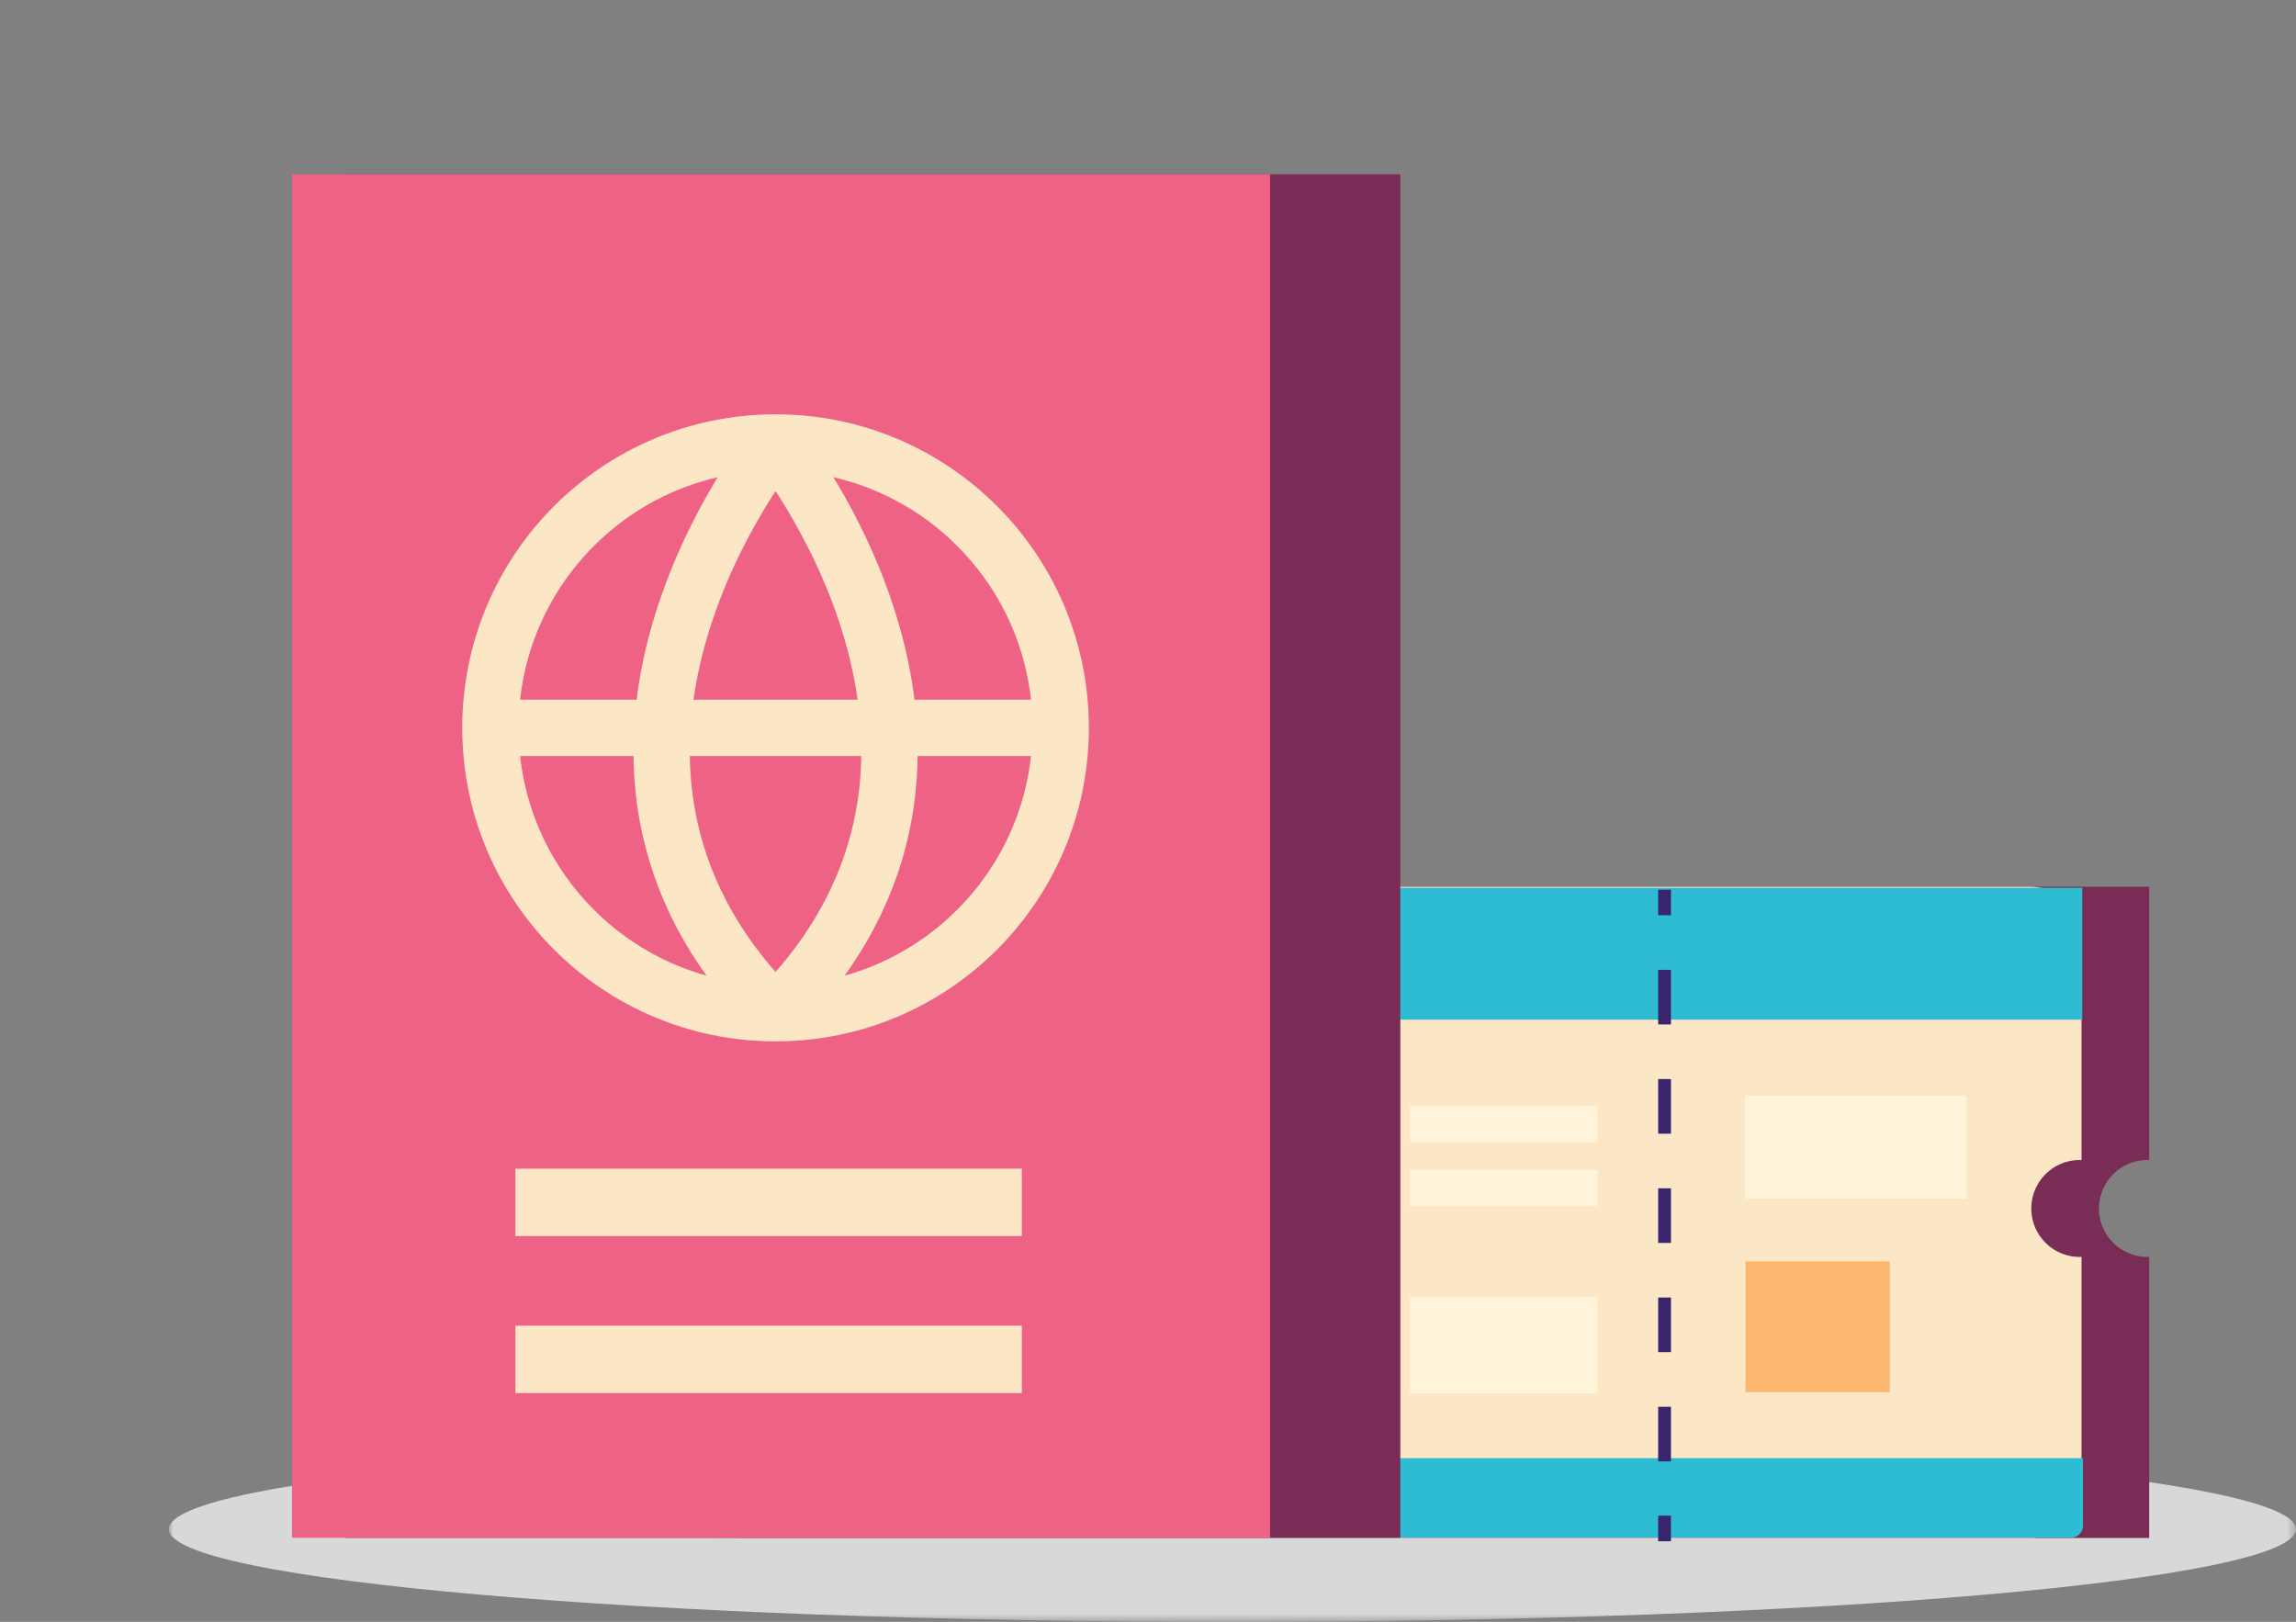 <svg width="252" height="178" xmlns="http://www.w3.org/2000/svg" xmlns:xlink="http://www.w3.org/1999/xlink"><rect width="100%" height="100%" fill="#808080" stroke="none"/><defs><path id="a" d="M0 0h233.471v20.359H0z"/><path id="c" d="M0 0h251.976v170.077H0z"/></defs><g fill="none" fill-rule="evenodd"><g transform="translate(18.53 157.64)"><mask id="b" fill="#fff"><use xlink:href="#a"/></mask><path d="M233.47 10.18c0 5.621-52.263 10.18-116.735 10.18C52.265 20.36 0 15.8 0 10.18 0 4.558 52.264 0 116.735 0c64.472 0 116.736 4.558 116.736 10.18" fill="#D8D8D8" mask="url(#b)"/></g><path d="M235.69 137.947a5.316 5.316 0 0 1-5.313-5.317 5.316 5.316 0 0 1 5.314-5.318c.067 0 .132.008.198.01v-30H81.152v29.994a5.314 5.314 0 0 1 0 10.627v30.847h154.737v-30.853c-.066.002-.131.01-.198.01" fill="#792C56"/><path d="M228.261 137.947a5.316 5.316 0 0 1-5.313-5.317 5.316 5.316 0 0 1 5.313-5.318c.067 0 .133.008.2.01v-24.39a5.607 5.607 0 0 0-5.606-5.61H79.327a5.607 5.607 0 0 0-5.605 5.61v24.384a5.314 5.314 0 0 1 0 10.627v25.238a5.607 5.607 0 0 0 5.605 5.61h143.528a5.607 5.607 0 0 0 5.605-5.61v-25.244c-.066.002-.132.01-.199.01" fill="#FBE6C5"/><path fill="#2EBCD2" d="M73.734 111.906h154.802V97.433H73.734zM73.815 160.038h154.803v7.403c0 .728-.59 1.317-1.317 1.317H78.721a4.907 4.907 0 0 1-4.906-4.908v-3.812Z"/><path stroke="#38256D" stroke-width="1.404" d="M182.696 97.641v2.807"/><path stroke="#38256D" stroke-width="1.404" stroke-dasharray="5.994,5.994" d="M182.696 106.439v56.91"/><path stroke="#38256D" stroke-width="1.404" d="M182.696 166.344v2.807"/><path fill="#792C56" d="M37.919 168.772h115.776V19.125H37.919z"/><path fill="#EE6285" d="M32.047 168.772H139.4V19.125H32.047z"/><path fill="#FBE6C5" d="M56.568 135.658h55.584v-7.395H56.568zM56.568 152.89h55.584v-7.395H56.568z"/><path d="M116.417 79.88c0 17.296-14.012 31.317-31.295 31.317-17.284 0-31.295-14.02-31.295-31.316s14.011-31.317 31.295-31.317c17.283 0 31.295 14.02 31.295 31.317ZM53.827 79.881h62.59" stroke="#FBE6C5" stroke-width="6.187"/><path d="M85.122 48.564s-28.136 34.478 0 62.634M85.122 48.564s28.136 34.478 0 62.634" stroke="#FBE6C5" stroke-width="6.187"/><path fill="#FFF4D9" d="M154.752 152.927h20.596v-10.6h-20.596zM154.752 132.376h20.596v-4.01h-20.596zM154.752 125.361h20.596v-4.01h-20.596z"/><path fill="#FCB66D" d="M191.579 152.785h15.839v-14.34h-15.839z"/><path fill="#FFF4D9" d="M191.519 131.54h24.28v-11.301h-24.28z"/></g></svg>